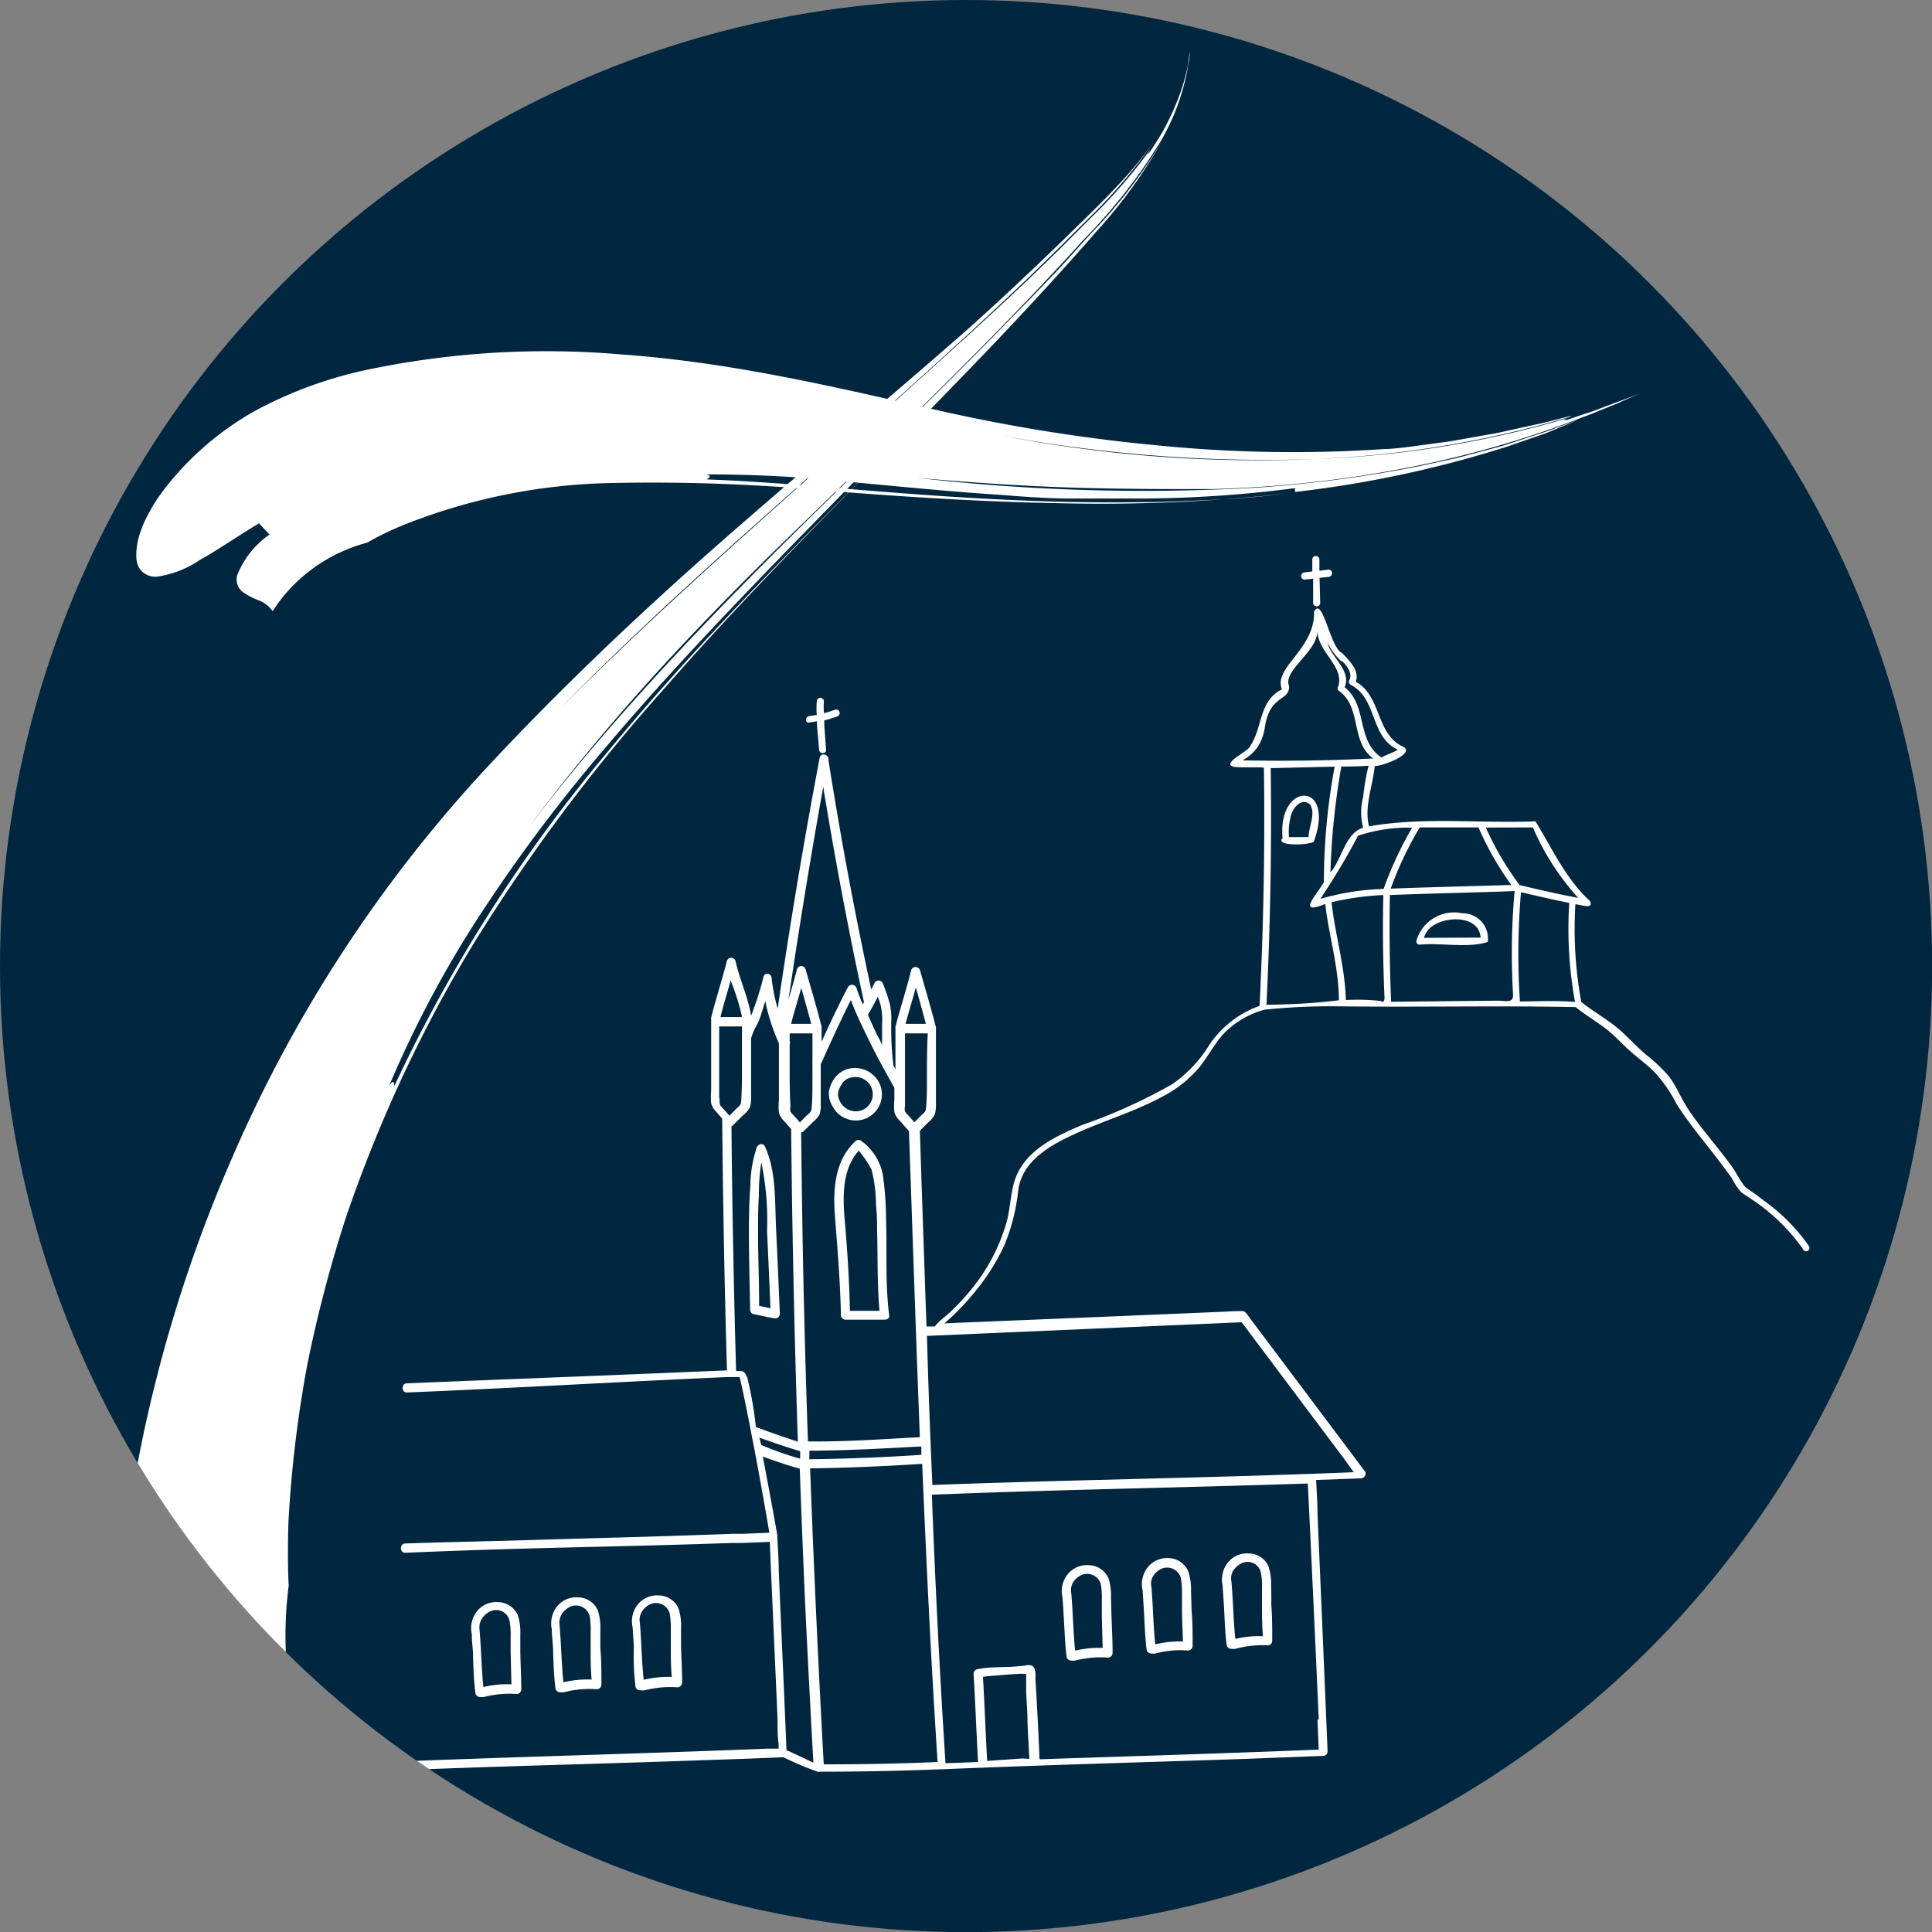 <svg xmlns="http://www.w3.org/2000/svg" xmlns:xlink="http://www.w3.org/1999/xlink" viewBox="0 0 141.73 141.73"><rect x="0" y="0" width="141.73" height="141.73" fill="#808080" stroke="none"/><defs><style>.cls-1{fill:none;}.cls-2{clip-path:url(#clip-path);}.cls-3{fill:#00273f;}.cls-4{fill:#fff;}</style><clipPath id="clip-path"><circle class="cls-1" cx="70.87" cy="70.87" r="70.87"/></clipPath></defs><g id="gojzd"><g class="cls-2"><circle class="cls-3" cx="70.87" cy="70.87" r="70.87"/><path class="cls-4" d="M86.14,8.37a19.58,19.58,0,0,1-.9,1.84,40.55,40.55,0,0,1-5.77,7.4c-2.1,2.33-4.28,4.61-6.51,6.9-4.48,4.57-9.18,9.14-14.12,13.94-3.47,3.34-7.11,7-10.57,10.79S41.53,57,38.69,60.8c6.84-9,15.07-17.31,23.37-25.42,4.14-4.07,8.31-8.1,12.28-12.21,1-1,2-2.05,3-3.09S79.22,18,80.16,17a36.08,36.08,0,0,0,5.09-6.68,35.56,35.56,0,0,1-4.71,6.54c-4.9,5.64-10.06,10.92-15.18,16.11l-.2-.2c-7.21,7.43-14.29,14.44-20.68,22a118.23,118.23,0,0,0-8.89,11.77,79.91,79.91,0,0,0-7.05,13.13c.39-.6.35-.15.39,0l-.05.13.05-.13c.05.17.14.13.67-1-.53,1.12-.62,1.16-.67,1a111.61,111.61,0,0,1,15.6-24.46c6.15-7.49,13.08-14.43,20.24-21.64-5.54,5.62-11,11.16-16.09,17A132.88,132.88,0,0,0,35,68.81c-2,3.24-3.77,6.56-5.39,10A105.08,105.08,0,0,0,25.4,89.24a97.41,97.41,0,0,0-2.86,10.89,89.1,89.1,0,0,0-1.36,11.18c-.07,1.26-.08,3.77,0,5a28.38,28.38,0,0,0,0,7.31,23.43,23.43,0,0,0,.73,3.41l.27.8.13.4.16.39.32.76.36.71a1.52,1.52,0,0,0-1.23.48,3.53,3.53,0,0,1-1.15.8c-.41.11-.91,0-1.5-.86a12.55,12.55,0,0,1-1.67-5l-1.1.23c.21,2.74.48,5.11.69,7.05,0,.49.1.94.14,1.36s.05.84.07,1.2a5.14,5.14,0,0,1-.13,1.79,1.13,1.13,0,0,1-.72.78,1.09,1.09,0,0,1-.57,0,2.56,2.56,0,0,1-.76-.38,5.67,5.67,0,0,1-.93-.76,13.72,13.72,0,0,1-1-1.19,17.45,17.45,0,0,1-1-1.64c-.34-.63-.67-1.33-1-2.11A35.49,35.49,0,0,1,9,120.46a50.55,50.55,0,0,1,.13-6,53.67,53.67,0,0,1,.77-6.06A105,105,0,0,1,17,85,100.82,100.82,0,0,1,35.7,56.32C41,50.62,46.84,45.07,52.84,39.8s12.1-10.34,17.8-15.34c2.07-1.82,4.83-4.41,7.3-6.8,1.23-1.2,2.41-2.34,3.36-3.32S83,12.52,83.41,12c.62-.76.92-1.18,1.06-1.36s.12-.12,0,0a36.88,36.88,0,0,1-4.37,5.14l-2.4,2.39-2.42,2.36c-3.26,3.11-6.58,6.13-9.91,9.11C57.22,36.91,48.85,44.06,41.06,52c7.69-7.69,16-14.92,24.36-22.35,3.33-3,6.64-5.95,9.86-9l2.41-2.33,2.36-2.36a37.84,37.84,0,0,0,4.34-5c-.16.28-.31.56,0,.13,0,0,.39-.57.83-1.31a19.33,19.33,0,0,0,1.12-2.32,14.65,14.65,0,0,0,.83-2.81c0-.34.09-.6.13-.85,0,.21-.06.43-.09.68s-.08.47-.13.76-.12.6-.21.93A17.11,17.11,0,0,1,86.14,8.37Z"/><path class="cls-4" d="M107.29,67a2.88,2.88,0,0,0-3.38,2,.24.24,0,0,0,.23.3c1.59-.16,3.52.28,5-.2A1.85,1.85,0,0,0,107.29,67Zm-2.83,1.8A1.59,1.59,0,0,1,105,68c1-.81,3.48-.89,3.62.78Z"/><path class="cls-4" d="M96.39,61.71c1.61-4.43-2.69-4.4-2.3-.23C93.46,62.12,96.31,62,96.39,61.71Zm-.43-.3h-1.4a4.33,4.33,0,0,1,.1-1.39c.08-.64.77-1.59,1.45-1C96.54,59.72,96,60.64,96,61.41Z"/><path class="cls-4" d="M132.7,91.41a13.65,13.65,0,0,0-3.29-3.32c-.41-.32-.83-.63-1.26-.92a.7.7,0,0,1-.21-.21c-.31-.38-.53-.87-.82-1.28-1.05-1.49-2.3-2.83-3.3-4.35-.5-.76-.84-1.65-1.39-2.37a11.36,11.36,0,0,0-1.67-1.58c-.7-.6-1.32-1.29-2-1.88-.87-.74-1.88-1.29-2.76-2a29.64,29.64,0,0,1-.43-7.16c.32,0,1.37.42,1.07-.24-1.78-1.62-2.81-3.92-4-5.85-4,.17-8.2-.34-12.21.37-.37-1.45.29-3,.42-4.43.42.06,2.86-.82,2.17-1.37-2.14-.91-1.61-3.71-3.56-4.81.29-.84-.47-1.53-1-2.1-.87-.37-1.39-4-2-3.14a.32.32,0,0,0-.06.19c0,2.73-3,4-2.36,5.61-1.73.87-1.39,2.79-2.33,4.16-.16.44-2.17,1.26-1.18,1.53.72.07,1.46,0,2.19.05q.12,8.75-.32,17.48a7.43,7.43,0,0,0-3.69,2.87A9.55,9.55,0,0,1,86,79.53a39.76,39.76,0,0,1-6.62,3c-1.79.76-3.89,1.72-4.75,3.58-.53,1.12-.46,2.44-.81,3.62A13.72,13.72,0,0,1,72,93.59a16.52,16.52,0,0,1-2.36,2.72c-.33.31-.76.6-1.07,1l-.6,0c-.05-1.33-.1-2.67-.14-4-.12-3.31-.24-7-.35-10.36l.66-.66a1.58,1.58,0,0,0,.44-.55,2.66,2.66,0,0,0,.08-.8c0-.37,0-.74,0-1.1,0-1.45,0-2.91,0-4.36v0a.49.49,0,0,0,0-.12c-.36-1.4-.77-2.79-1.17-4.18a.34.34,0,0,0-.65,0c-.34,1.39-.79,2.75-1.15,4.14h0a.43.43,0,0,0,0,.12c0,1,0,2,0,3l-.15-.28A23.71,23.71,0,0,1,65.38,75a4.88,4.88,0,0,0-.11-1.37,13,13,0,0,0-.49-1.45.34.34,0,0,0-.62-.08c-.08.16-.16.32-.25.48q-1.8-8.34-3.13-16.79l0-.09c0-.37-.58-.51-.65-.11Q58.39,64.77,57.05,74a13.76,13.76,0,0,1-.45-2.3s0,0,0,0v0a.34.34,0,0,0-.32-.27h0a.28.28,0,0,0-.26.18l0,0h0A21.61,21.61,0,0,1,55.29,74a4.45,4.45,0,0,1-.19.51c-.22-1.37-.83-2.62-1.14-4a.33.33,0,0,0-.64,0c-.35,1.39-.8,2.75-1.15,4.14,0,0,0,0,0,0a.27.27,0,0,0,0,.12c0,1.42,0,2.85,0,4.27,0,.34,0,.68,0,1a4.6,4.6,0,0,0,0,.91,1.52,1.52,0,0,0,.39.63l.42.48v.08c.06,6.2.17,12.29.35,18.39l-6.27.26c-5,.21-12.22.48-17.2.69-.43,0-.43.69,0,.67,7.41-.3,15.18-.76,23.48-1.13l.67,0,.25,0c.24,1,.47,2.17.7,3.32l.15.78.12.62.15.77c.42,2.26.81,4.43,1.06,5.93l-2,.08-.68,0c-7.52.27-8.1.25-15.62.48-2.07.06-6.34.15-8.41.23-.42,0-.43.69,0,.68,8.55-.36,12.37-.37,20.92-.62l3.14-.1.68,0,2-.08c.23,5.44.33,7.38.57,13,0,.62,0,1.25.08,1.87,0,.1,0,.2,0,.3l-.82,0c-7,.28-14,.48-21,.72-1.9.07-3.8.13-5.69.21-.44,0-.34.66.1.64,7.39-.3,14.68-.46,22.07-.73,1.9-.06,3.8-.13,5.69-.21h0a24.41,24.41,0,0,0,2.5,1.06.47.47,0,0,0,.16,0h.06q4.44,0,8.87-.18h0a.29.29,0,0,0,.13,0h0c7.39-.31,14.79-.51,22.18-.76l5.69-.22a.33.33,0,0,0,.33-.33q-.36-8.72-.74-17.44c0-.82-.06-1.64-.1-2.47l3.29-.12c.23,0,.45-.29.29-.51l-5.75-7.66-2.77-3.69a2.27,2.27,0,0,0-.18-.25.45.45,0,0,0-.42-.16c-.58,0-1.19.05-1.77.07l-6.64.28-13.32.55.42-.37a18.71,18.71,0,0,0,2-2.17,15.33,15.33,0,0,0,2-3.24,14.57,14.57,0,0,0,1-4c.29-2.13,2.33-3.28,4.1-4.09,2.15-1,4.43-1.64,6.5-2.78a8.76,8.76,0,0,0,2.72-2.18c.61-.77,1.06-1.65,1.71-2.38a6.56,6.56,0,0,1,2.73-1.71l.29-.09a47.74,47.74,0,0,1,5.27-.25c5.84.08,11.72-.06,17.57.06.68.55,1.43,1,2.14,1.53s1.28,1.2,1.95,1.78,1.27,1,1.84,1.62A10.75,10.75,0,0,1,123,81c1,1.58,2.2,2.94,3.3,4.42.26.34.51.69.74,1a5.46,5.46,0,0,0,.65,1c.22.19.5.34.74.51a14.24,14.24,0,0,1,3.82,3.68C132.42,92,132.88,91.71,132.7,91.41ZM59.43,107.72q4.07-.06,8.13-.33l.09,0c.17,4,.35,7.95.55,11.87.17,3.35.37,6.69.58,10q-4.17.18-8.35.17Q59.83,118.59,59.43,107.72Zm-1.5-28.5c0-.87,0-1.75,0-2.62a.3.3,0,0,0,0-.23c0-.18,0-.37,0-.56.56,0,1.11,0,1.67,0V78a.17.17,0,0,0,0,.1c0,.42,0,.85,0,1.27,0,.64,0,1.28-.06,1.92,0,.28-.22.41-.42.6l-.44.45-.42-.48a2.61,2.61,0,0,1-.27-.31,1,1,0,0,1,0-.42C57.94,80.49,57.94,79.85,57.93,79.22Zm.85-6.75c.25.88.5,1.76.73,2.64-.49,0-1,0-1.48,0C58.26,74.24,58.53,73.36,58.78,72.47Zm.11,10.58.8-.79a1.6,1.6,0,0,0,.45-.55,2.65,2.65,0,0,0,.07-.8c0-.37,0-.74,0-1.1,0-.58,0-1.15,0-1.73.71-1.58,1.43-3.17,2.21-4.72.37,1,.82,1.91,1.26,2.82.59,1.23,1.26,2.43,1.93,3.62h0v.87a4.59,4.59,0,0,0,0,.91,1.43,1.43,0,0,0,.39.63l.68.77c.26,7.39.51,14.94.8,22.45-2.73.14-5.47.35-8.21.31q-.21-6.09-.34-12.17c-.07-3.35-.12-7.13-.16-10.51Zm.49,23.37c2.74,0,5.48-.17,8.21-.31h0l0,.62h-.07q-4.07.27-8.15.32ZM68,79.36c0,.64,0,1.28-.07,1.92,0,.28-.21.41-.41.6l-.44.45-.42-.48a1.93,1.93,0,0,1-.27-.31,1,1,0,0,1,0-.42c0-.63,0-1.27,0-1.9,0-1.14,0-2.27,0-3.41.56,0,1.11,0,1.67,0C68,77,68,78.17,68,79.36Zm-.08-4.25c-.49,0-1,0-1.49,0,.24-.9.51-1.78.76-2.67C67.44,73.35,67.69,74.23,67.92,75.11ZM64.38,76c-.25-.51-.47-1-.71-1.56.26-.44.5-.88.73-1.32.07.2.14.4.2.61a4.68,4.68,0,0,1,.11,1.4c0,.51,0,1,0,1.54C64.61,76.41,64.49,76.19,64.38,76Zm-4-18.34c.87,5.31,1.86,10.59,3,15.85l-.09.16a12.38,12.38,0,0,1-.46-1.2.35.35,0,0,0-.63-.05l0,0c-.69,1.32-1.32,2.67-1.93,4,0-.33,0-.67,0-1v0a.49.49,0,0,0,0-.12c-.36-1.4-.77-2.79-1.17-4.18a.33.33,0,0,0-.64,0c-.19.75-.41,1.49-.62,2.23Q59,65.47,60.41,57.62Zm-6,16.95q-.76,0-1.53,0c.23-.9.5-1.79.75-2.68A16.72,16.72,0,0,1,54.43,74.57Zm-1.62,6c0-.63,0-1.27,0-1.9,0-1.14,0-2.27,0-3.41.56,0,1.12,0,1.67,0,0,1.2,0,2.39,0,3.58q0,1-.06,1.92c0,.28-.22.41-.42.6l-.44.45-.42-.48a2.61,2.61,0,0,1-.27-.31A1,1,0,0,1,52.81,80.58Zm2,20.37a.57.57,0,0,0-.13-.27c-.15-.15-.26-.13-.46-.14H54q-.12-4.14-.2-8.3c-.07-3.34-.11-6.34-.14-9.65h0a.26.26,0,0,0,.11-.07l.8-.79a1.6,1.6,0,0,0,.45-.55,2.66,2.66,0,0,0,.08-.8l0-1.1c0-1,0-2.09,0-3.13,0,0,0,0,0,0a3.65,3.65,0,0,1,.38-.91,4.92,4.92,0,0,0,.4-1c.09-.28.18-.56.26-.84a14.16,14.16,0,0,0,1,3.1c0,1.06,0,2.12,0,3.18,0,.34,0,.68,0,1a4.6,4.6,0,0,0,0,.91,1.43,1.43,0,0,0,.39.63l.51.58c.07,7.54.24,15.26.49,22.93h0c-1-.33-2.07-.69-3.08-1.08h0C55.29,103.12,55,101.8,54.81,101Zm.94,4.48c1,.36,2,.7,3,1h0c0,.18,0,.37,0,.55h0c-1-.28-1.91-.61-2.85-1Zm2,23c-.23-5.6-.33-7.5-.57-13.22,0-.84-.07-1.67-.11-2.5a.51.51,0,0,0,0-.13h0c-.3-1.74-.69-3.8-1.06-5.76.89.33,1.79.64,2.71.89,0,0,0,0,0,0h0c.14,3.86.29,7.71.47,11.5.17,3.36.34,6.72.53,10.08h0C59.05,129,58.41,128.73,57.79,128.42Zm14.72.72c-.12-2-.19-4.16-.31-6.17.53-.08,1.06-.09,1.6-.15l.87-.06a5,5,0,0,1,.7,0V123l0,.42c0,.25,0,.51,0,.77l.09,1.61c0,1.08.1,2.15.14,3.23L75,129Zm24.23-3,.09,2.17c-6.83.28-13.66.48-20.48.71q-.12-2.94-.3-5.87c0-.3.06-.8-.25-1a.84.84,0,0,0-.52,0l-.67.06c-1,.09-1.91,0-2.85.21a.33.33,0,0,0-.25.32c.13,2.11.21,4.36.33,6.48l-2.39.09c-.42-6.56-.75-13.13-1-19.7,8.45-.34,16.9-.49,25.35-.75l2.23-.07Q96.36,117.43,96.74,126.12ZM91.09,97l7.5,10,.72,1c-8.34.34-16.68.49-25,.74-2,.06-3.94.12-5.91.2Q68.15,103.42,68,98ZM112.45,60.7a18.68,18.68,0,0,0,3.33,5.17c-1.44-.27-2.87-.6-4.3-.94A21.91,21.91,0,0,1,109,60.71Zm-6.68,0h2.69a22.34,22.34,0,0,0,2.41,4.22c-3,.09-5.9.16-8.85.27a25.63,25.63,0,0,1,2.13-4.49Zm-2.17,0a27.21,27.21,0,0,0-2.1,4.51,18.64,18.64,0,0,0-4.64.73c1-1.5,1.91-3,2.76-4.63A11.59,11.59,0,0,1,103.6,60.72ZM100,58.48a4.36,4.36,0,0,0,0,2.24c-1.33.41-1.53,2.27-2.4,3.28a53.44,53.44,0,0,1,.8-7.77c.66,0,1.33,0,2-.06C100.2,56.94,100.08,57.71,100,58.48Zm-1.56-10c.35.34.81.9.54,1.42a.26.26,0,0,0,.09.33c2,1,1.39,3.8,3.48,4.77-.4.24-.81.34-1.2.57-1.88-1.22-1-3.83-2.71-5.15.53-1.24-1-2.18-1.27-3.3A5.4,5.4,0,0,0,98.39,48.52Zm-7.22,7.26a3.35,3.35,0,0,0,1.08-1,3.79,3.79,0,0,0,.49-1.39c.34-2.23,1.56-1.93,1.76-2.77a.63.63,0,0,0,0-.3c-.4-1.12,2.08-2.46,2.1-4,0,1.53,2,2.63,1.52,4.08a.23.23,0,0,0,0,.28c1.78,1.22.85,3.76,2.57,5C97.52,55.8,94.35,55.84,91.17,55.78Zm1.69,17.93q.42-8.65.31-17.32l4.69-.11a46.36,46.36,0,0,0-.79,8.47c-.48.88-2.07,2.5.1,1.6.27,2.37,1,4.68,1,7.07C96.43,73.6,94.64,73.69,92.86,73.71Zm8.45-.23a15.39,15.39,0,0,0-2.63-.08c-.06-2.43-.78-4.77-1.05-7.17a20.22,20.22,0,0,1,3.8-.53q-.08,3.81.09,7.6C101.53,73.51,101.48,73.48,101.31,73.48ZM111,73c0,.64-.58.39-1.25.41l-7.7.08q-.16-3.92-.09-7.83c3-.12,6.1-.18,9.15-.29A51.15,51.15,0,0,0,111,73Zm.5.45a52.64,52.64,0,0,1,.08-8c1.18.28,2.36.55,3.54.79a30,30,0,0,0,.42,7.26C114.14,73.39,112.79,73.46,111.45,73.47Z"/><path class="cls-4" d="M63.26,83.78a.33.33,0,0,0-.51-.06c-1.52,1.41-1.65,3.54-1.5,5.49.19,2.42.39,4.83.44,7.26a.34.34,0,0,0,.34.34c.93,0,1.86,0,2.79,0h.05c.19,0,.39-.07.36-.31-.3-2.35-.15-4.63-.23-7,0-1.11-.08-2.24-.24-3.34a4,4,0,0,0-1.33-2.27A.4.4,0,0,0,63.26,83.78Zm1,4.55a16.11,16.11,0,0,1,.08,1.83c.06,2,0,4,.18,6l-2.17,0C62.3,94,62.18,92,62,89.87c-.17-1.86-.31-4,1-5.46a8.15,8.15,0,0,1,.93,1.38A10.22,10.22,0,0,1,64.26,88.33Z"/><path class="cls-4" d="M57.21,96.39c-.09-2.19-.19-4.37-.29-6.56-.08-1.92,0-4-.81-5.73-.14-.3-.52-.16-.6.09a9,9,0,0,0-.46,2.72c-.08,1.09-.11,2.19-.11,3.28,0,2,.05,3.93.09,5.89a.32.32,0,0,0,.24.32c.51.1,1,.22,1.52.31A.34.34,0,0,0,57.21,96.39Zm-.94-6.09c.09,1.89.17,3.78.25,5.67l-.83-.17c0-1.72-.07-3.44-.08-5.16,0-1,0-2,.06-2.94a15.55,15.55,0,0,1,.18-2.43A20.74,20.74,0,0,1,56.27,90.3Z"/><path class="cls-4" d="M61.94,82a1.9,1.9,0,0,0,2.16-.33,1.92,1.92,0,0,0,.44-2.15,2,2,0,0,0-2.32-1.11,1.87,1.87,0,0,0-.87.53,2.43,2.43,0,0,0-.52,1,1.79,1.79,0,0,0,.29,1.29A1.81,1.81,0,0,0,61.94,82Zm-.15-2.54a1,1,0,0,1,.61-.4,1.27,1.27,0,0,1,1.46.59,1.25,1.25,0,0,1-1.45,1.82,1.37,1.37,0,0,1-.94-1.17A1.46,1.46,0,0,1,61.79,79.49Z"/><path class="cls-4" d="M59.37,53a5,5,0,0,0,.56-.09,2.45,2.45,0,0,1,0,.27L60.09,55c0,.33.54.33.51,0l-.13-1.77,0-.38c.32-.08.63-.18.94-.29a.27.27,0,0,0,.18-.32.26.26,0,0,0-.32-.18,8,8,0,0,1-.83.26,6.32,6.32,0,0,1,0-.87c0-.14-.13-.26-.26-.26a.27.27,0,0,0-.26.26,5.56,5.56,0,0,0,0,1l-.53.08a.27.27,0,0,0-.26.26C59.11,52.91,59.23,53.06,59.37,53Z"/><path class="cls-4" d="M81.5,117.18a4,4,0,0,0-.19-1.42,1.61,1.61,0,0,0-1.43-.94,1.82,1.82,0,0,0-1.68.84,2,2,0,0,0-.26,1.51q.06.69.09,1.38c.07,1,.09,2,.21,2.93a.34.34,0,0,0,.34.34,1.45,1.45,0,0,0,.29,0,7.51,7.51,0,0,1,2.41-.22.35.35,0,0,0,.34-.34c0-.89-.05-1.78-.08-2.68C81.53,118.09,81.51,117.63,81.5,117.18Zm-2.63,3.91c-.14-1.39-.16-2.8-.28-4.19a1.25,1.25,0,0,1,.08-.74,1.45,1.45,0,0,1,.72-.64,1.05,1.05,0,0,1,1.36.67,5.52,5.52,0,0,1,.08,1.15c0,.4,0,.8,0,1.2l.06,2.35A7.55,7.55,0,0,0,78.87,121.09Z"/><path class="cls-4" d="M87.37,116.72a4,4,0,0,0-.19-1.42,1.61,1.61,0,0,0-1.43-1,1.84,1.84,0,0,0-1.68.85,2,2,0,0,0-.25,1.51l.09,1.37c.06,1,.08,2,.2,2.94a.34.34,0,0,0,.34.33,1,1,0,0,0,.3,0,7.18,7.18,0,0,1,2.4-.22.35.35,0,0,0,.34-.34c0-.89,0-1.78-.08-2.68C87.4,117.63,87.39,117.17,87.37,116.72Zm-2.62,3.91c-.15-1.39-.16-2.8-.28-4.19a1.1,1.1,0,0,1,.08-.74,1.39,1.39,0,0,1,.71-.64,1.05,1.05,0,0,1,1.36.67,6.3,6.3,0,0,1,.09,1.15l0,1.2c0,.78.05,1.56.07,2.34A7.48,7.48,0,0,0,84.75,120.63Z"/><path class="cls-4" d="M93.25,116.32a4,4,0,0,0-.2-1.42,1.59,1.59,0,0,0-1.43-.94,1.81,1.81,0,0,0-1.67.84,2.06,2.06,0,0,0-.26,1.52l.09,1.37c.06,1,.08,2,.2,2.93a.36.36,0,0,0,.34.34,1.54,1.54,0,0,0,.3,0A7.48,7.48,0,0,1,93,120.7a.33.33,0,0,0,.33-.33c0-.9,0-1.79-.07-2.68C93.27,117.23,93.26,116.78,93.25,116.32Zm-2.63,3.91c-.14-1.39-.16-2.8-.28-4.19a1.18,1.18,0,0,1,.08-.74,1.52,1.52,0,0,1,.71-.64,1,1,0,0,1,1.36.67,5,5,0,0,1,.09,1.16l0,1.2c0,.78,0,1.56.07,2.34A7.51,7.51,0,0,0,90.62,120.23Z"/><path class="cls-4" d="M34.87,124.15a.34.34,0,0,0,.33.34,1.54,1.54,0,0,0,.3,0,7.51,7.51,0,0,1,2.41-.22.34.34,0,0,0,.33-.34c0-.89-.05-1.78-.07-2.68,0-.45,0-.91,0-1.36a4,4,0,0,0-.19-1.42,1.62,1.62,0,0,0-1.44-.94,1.81,1.81,0,0,0-1.67.84,2,2,0,0,0-.26,1.51c0,.46.06.92.09,1.38C34.72,122.19,34.75,123.18,34.87,124.15Zm.43-5.32a1.47,1.47,0,0,1,.71-.64,1,1,0,0,1,1.36.67,4.92,4.92,0,0,1,.09,1.15c0,.4,0,.8,0,1.2l.06,2.35a7.51,7.51,0,0,0-2.06.2c-.14-1.39-.16-2.8-.28-4.19A1.25,1.25,0,0,1,35.3,118.83Z"/><path class="cls-4" d="M40.74,123.8a.35.35,0,0,0,.34.34,1.45,1.45,0,0,0,.29,0,7.54,7.54,0,0,1,2.41-.22.34.34,0,0,0,.34-.33c0-.9,0-1.79-.08-2.68,0-.46,0-.91,0-1.37a4,4,0,0,0-.19-1.42,1.61,1.61,0,0,0-1.43-.94,1.82,1.82,0,0,0-1.68.84,2.06,2.06,0,0,0-.26,1.52c0,.45.07.91.09,1.37C40.6,121.84,40.62,122.83,40.74,123.8Zm.43-5.32a1.49,1.49,0,0,1,.72-.64,1.05,1.05,0,0,1,1.36.67,5.57,5.57,0,0,1,.08,1.16c0,.4,0,.8,0,1.2,0,.78,0,1.56.07,2.34a7.58,7.58,0,0,0-2.07.2c-.14-1.39-.16-2.8-.28-4.19A1.25,1.25,0,0,1,41.17,118.48Z"/><path class="cls-4" d="M46.61,123.62A.35.35,0,0,0,47,124a1.54,1.54,0,0,0,.3,0,7.45,7.45,0,0,1,2.4-.22.35.35,0,0,0,.34-.34c0-.89-.05-1.78-.08-2.68,0-.45,0-.91,0-1.36a4,4,0,0,0-.19-1.42,1.6,1.6,0,0,0-1.43-.94,1.82,1.82,0,0,0-1.68.84,2,2,0,0,0-.25,1.51l.09,1.37C46.47,121.66,46.49,122.65,46.61,123.62Zm.44-5.32a1.39,1.39,0,0,1,.71-.64,1.05,1.05,0,0,1,1.36.67,5.52,5.52,0,0,1,.09,1.15l0,1.2c0,.78,0,1.56.07,2.34a7.48,7.48,0,0,0-2.06.21c-.15-1.39-.16-2.8-.28-4.19A1.1,1.1,0,0,1,47.05,118.3Z"/><path class="cls-4" d="M95.77,42.51l.56-.06,0,1.78a.23.23,0,0,0,.08.18.23.23,0,0,0,.19.07.25.25,0,0,0,.25-.27l-.05-1.82.69-.07a.28.28,0,0,0,.23-.3.25.25,0,0,0-.28-.23l-.65.08,0-.83a.23.23,0,0,0-.08-.18.26.26,0,0,0-.19-.07.25.25,0,0,0-.25.27l0,.86-.58.07a.27.27,0,0,0-.24.29A.25.25,0,0,0,95.77,42.51Z"/><path class="cls-4" d="M117.13,30.21c-.44.19-.89.34-1.34.52a74.28,74.28,0,0,1-12.86,3.64,86.25,86.25,0,0,1-14.07,1.51c-3.45,0-7.14,0-10.83-.13s-7.37-.4-10.79-.7a145.21,145.21,0,0,0,24.8.73,93.25,93.25,0,0,0,12.25-1.62c1-.23,2-.41,3-.67l2.92-.78L113,31.8c.94-.3,1.85-.68,2.76-1-.73.3-1.52.65-2.41,1l-2.9,1A82.32,82.32,0,0,1,95,36.09l0-.28a90.54,90.54,0,0,1-11,.76c-1.81,0-3.61,0-5.41,0s-3.58-.14-5.37-.28c-3.57-.23-7.13-.59-10.7-.92a101.21,101.21,0,0,0-10.73-.57c.5.12.18.26.06.37h0c-.1.11-.06.19.83.23-.89,0-.93-.12-.83-.23,3.51.13,7,.42,10.53.71s7,.56,10.57.74,7.06.27,10.63.22c1.79,0,3.58-.09,5.38-.17s3.61-.24,5.42-.46a125.86,125.86,0,0,1-16.89.7c-5.6-.1-11.2-.47-16.72-.9a138.51,138.51,0,0,0-16.17-.57,43.29,43.29,0,0,0-14.81,3,21.65,21.65,0,0,0-2.86,1.37,11.9,11.9,0,0,0-4,1.91A11.56,11.56,0,0,0,20,44.84a2.13,2.13,0,0,0-1-.79,5.1,5.1,0,0,1-1.23-.65A1.16,1.16,0,0,1,17.48,42a6.68,6.68,0,0,1,2.29-2.79L19,38.39c-1.66,1-3.09,2-4.36,2.7a7.41,7.41,0,0,1-3.17,1.22,1.45,1.45,0,0,1-1-.34,1.26,1.26,0,0,1-.32-.42A2,2,0,0,1,10,40.9a5,5,0,0,1,.35-2,7.66,7.66,0,0,1,.59-1.3c.12-.23.26-.47.41-.71s.33-.5.51-.75a22,22,0,0,1,6.85-6A30.8,30.8,0,0,1,27.55,27a64,64,0,0,1,18-1c8.3.59,16,2.47,23.48,4.15a125.63,125.63,0,0,0,16.17,2.55,99.77,99.77,0,0,0,16.37.24c.48,0,1-.07,1.56-.13l1.74-.23c.6-.09,1.22-.15,1.83-.26L108.5,32c.59-.11,1.18-.19,1.72-.32l1.54-.34c.95-.21,1.73-.37,2.19-.5,1.36-.36,1.42-.35,1.22-.26a77.29,77.29,0,0,1-18.73,3.1,107.08,107.08,0,0,1-23-1.73,99.16,99.16,0,0,0,23,1.73,75,75,0,0,0,18.55-3c-.21.09-.41.19,0,.11l1-.34c.29-.1.61-.19.91-.3l.81-.31c3.66-1.35,2.72-1.08,1-.27Z"/></g></g></svg>